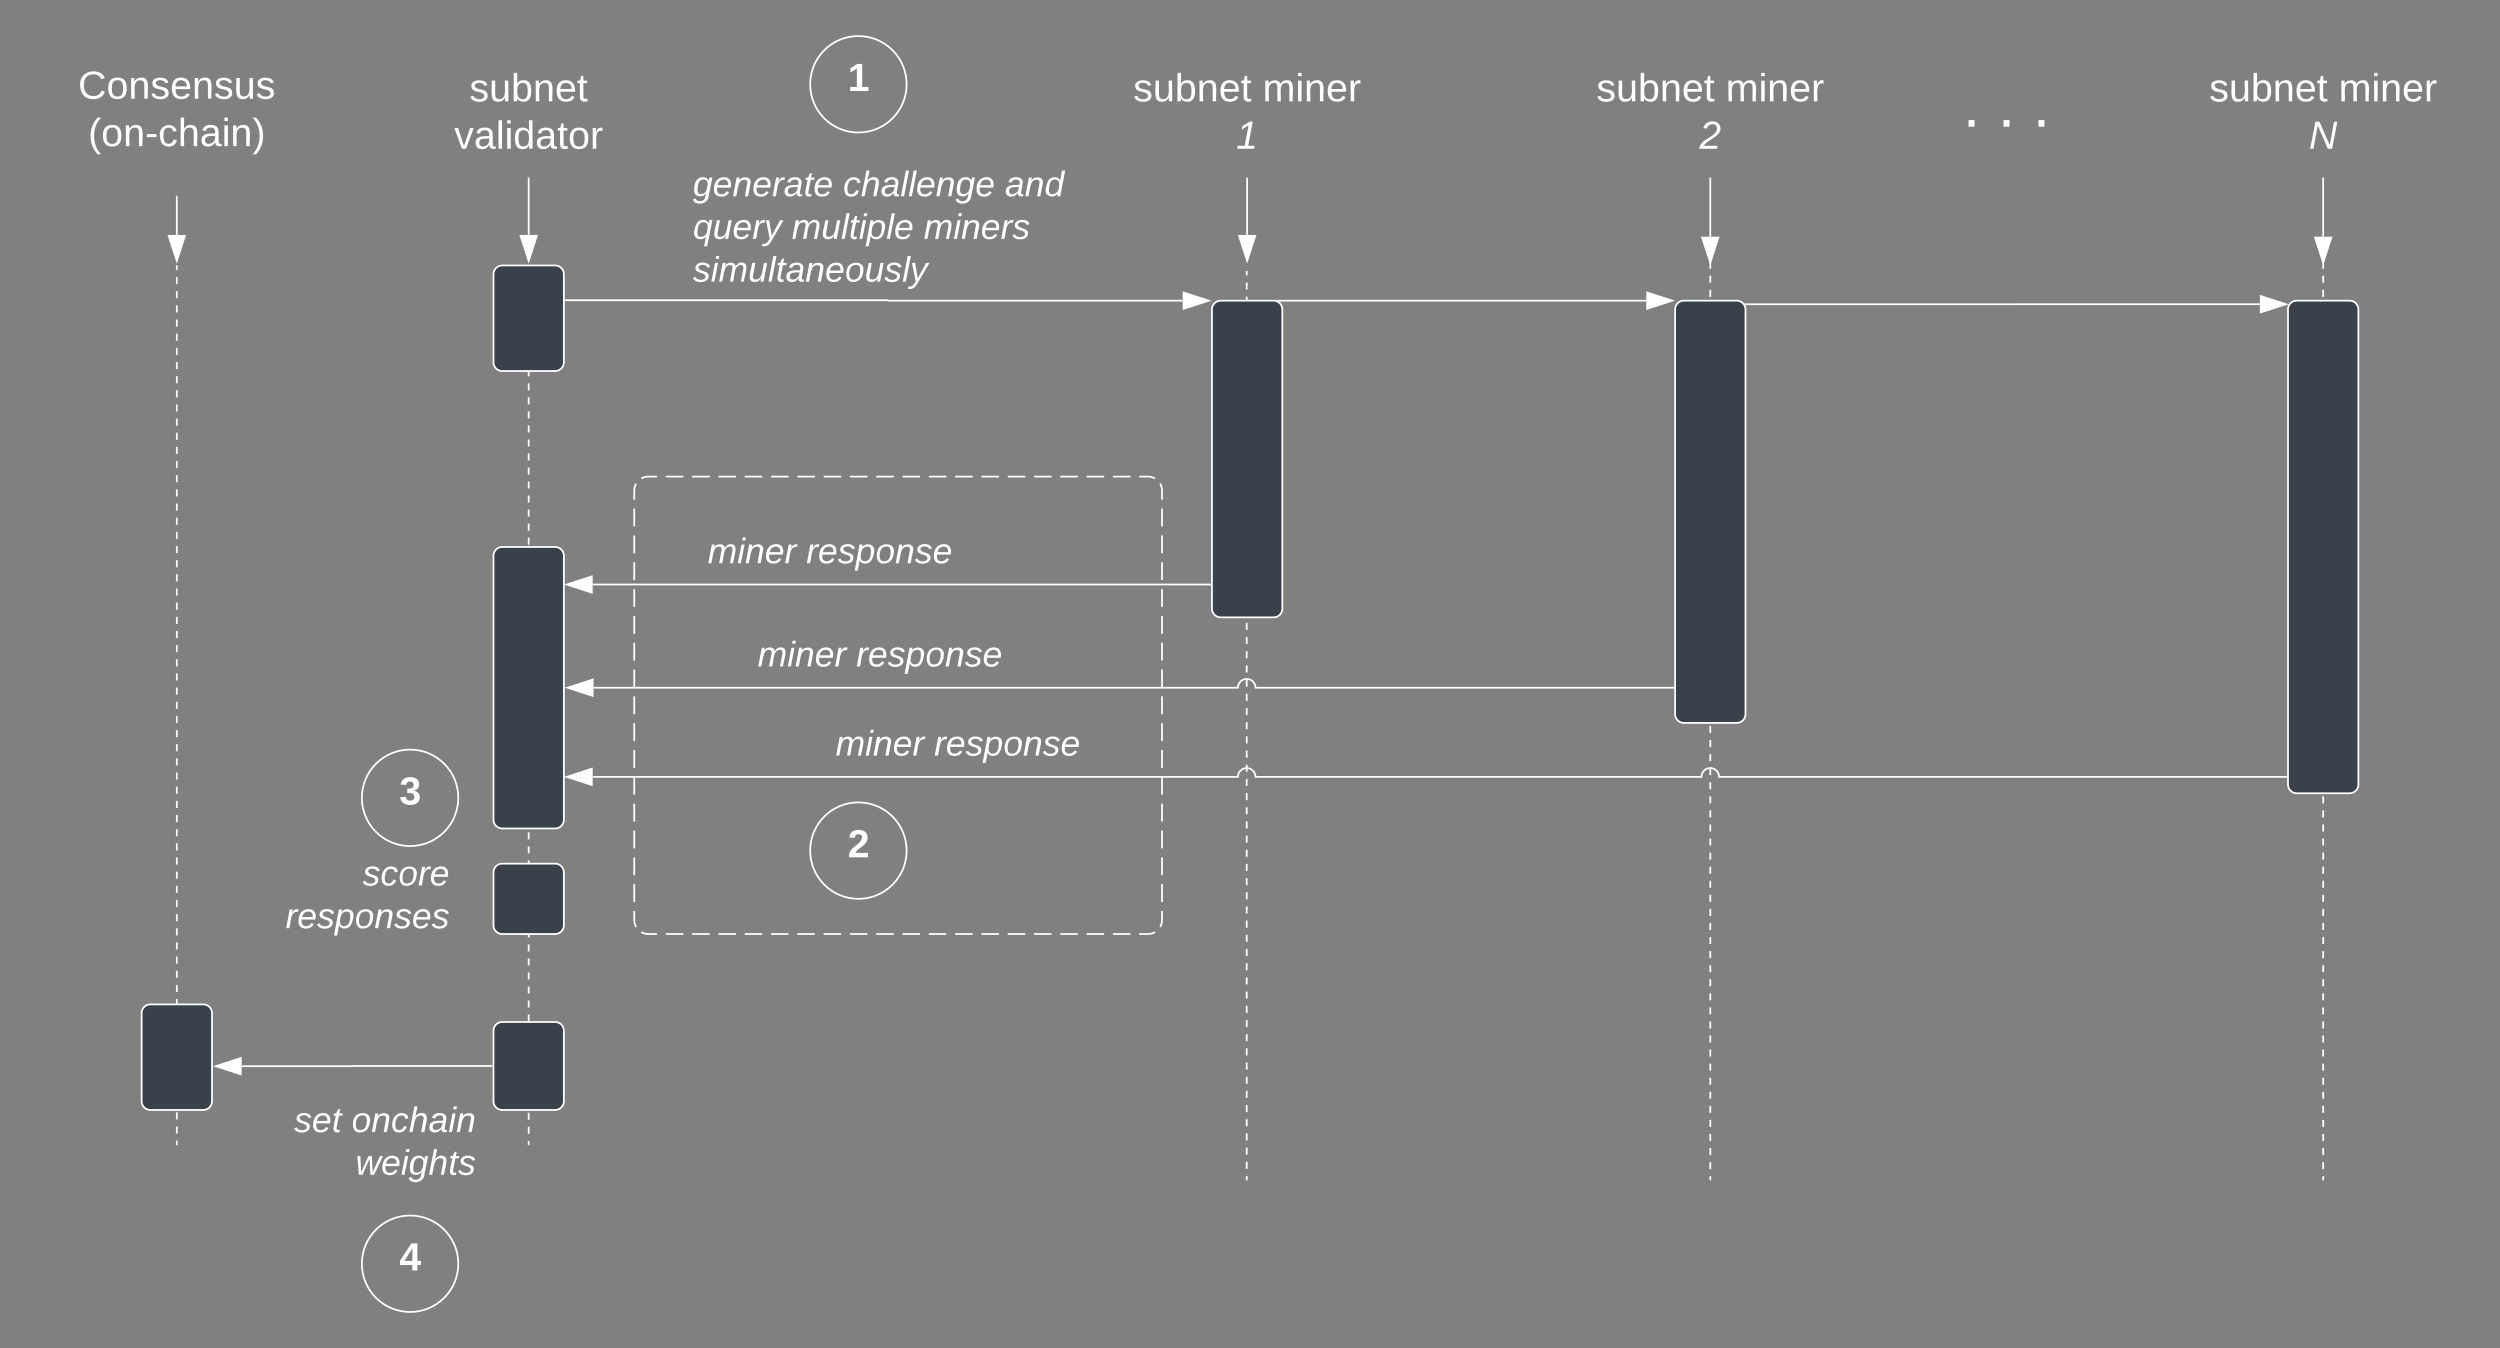 <svg xmlns="http://www.w3.org/2000/svg" xmlns:xlink="http://www.w3.org/1999/xlink" xmlns:lucid="lucid" width="1421" height="766.22"><rect width="100%" height="100%" fill="#808080" stroke="none"/><g transform="translate(-319.5 -289.1)" lucid:page-tab-id="0_0"><path d="M680 568a8 8 0 0 1 8-8h284a8 8 0 0 1 8 8v244a8 8 0 0 1-8 8H688a8 8 0 0 1-8-8z" fill-opacity="0"/><path d="M684 561.1l.37-.23 1.16-.48 1.22-.3 1.25-.1h4.98m5 0h9.95m4.98 0h9.98m4.98 0h9.97m4.98 0h9.97m4.98 0h9.97m4.98 0h9.97m4.98 0h9.96m5 0h9.96m4.98 0h9.97m5 0h9.96m4.98 0h9.96m5 0h9.95m4.98 0h9.97m4.98 0h9.97m4.98 0h9.96m4.97 0h9.97m4.98 0h9.97m4.97 0h9.96m5 0H972l1.25.1 1.22.3 1.16.47.36.22m2.9 2.9l.23.37.48 1.16.3 1.22.1 1.25v5.08m0 5.1v10.15m0 5.1v10.15m0 5.1v10.15m0 5.1v10.15m0 5.1v10.15m0 5.1v10.15m0 5.1v10.15m0 5.1v10.15m0 5.1v10.15m0 5.1v10.15m0 5.1v10.15m0 5.1v10.15m0 5.1v10.15m0 5.1v10.15m0 5.1v10.15m0 5.1V812l-.1 1.25-.3 1.22-.47 1.16-.22.36m-2.9 2.9l-.37.23-1.16.48-1.22.3-1.25.1h-4.98m-5 0h-9.95m-4.98 0h-9.98m-4.98 0h-9.97m-4.98 0h-9.97m-4.98 0h-9.97m-4.98 0h-9.97m-4.98 0h-9.96m-5 0h-9.96m-4.98 0h-9.97m-5 0h-9.96m-4.98 0h-9.96m-5 0h-9.95m-4.98 0h-9.97m-4.98 0h-9.97m-4.98 0h-9.96m-4.97 0h-9.97m-4.98 0h-9.97m-4.97 0h-9.96m-5 0H688l-1.25-.1-1.22-.3-1.16-.47-.36-.22m-2.9-2.9l-.23-.37-.48-1.16-.3-1.22-.1-1.25v-5.08m0-5.1v-10.15m0-5.1v-10.15m0-5.1v-10.15m0-5.1v-10.15m0-5.1v-10.15m0-5.1v-10.15m0-5.1v-10.15m0-5.1v-10.15m0-5.1v-10.15m0-5.1v-10.15m0-5.1v-10.15m0-5.1v-10.15m0-5.1v-10.15m0-5.1v-10.15m0-5.1v-10.15m0-5.1V568l.1-1.25.3-1.22.47-1.16.22-.36" stroke="#fff" fill="none"/><path d="M540 325a5 5 0 0 1 5-5h150a5 5 0 0 1 5 5v60a5 5 0 0 1-5 5H545a5 5 0 0 1-5-5z" stroke="#000" stroke-opacity="0" fill-opacity="0"/><use xlink:href="#a" transform="matrix(1,0,0,1,545,325) translate(41.333 21.706)"/><use xlink:href="#b" transform="matrix(1,0,0,1,545,325) translate(32.698 48.639)"/><path d="M1211.63 325a5 5 0 0 1 5-5h150a5 5 0 0 1 5 5v60a5 5 0 0 1-5 5h-150a5 5 0 0 1-5-5z" stroke="#000" stroke-opacity="0" fill-opacity="0"/><use xlink:href="#c" transform="matrix(1,0,0,1,1216.625,325) translate(10.254 21.706)"/><use xlink:href="#d" transform="matrix(1,0,0,1,1216.625,325) translate(83.822 21.706)"/><use xlink:href="#e" transform="matrix(1,0,0,1,1216.625,325) translate(68.765 48.639)"/><path d="M948.38 325a5 5 0 0 1 5-5h150a5 5 0 0 1 5 5v60a5 5 0 0 1-5 5h-150a5 5 0 0 1-5-5z" stroke="#000" stroke-opacity="0" fill-opacity="0"/><use xlink:href="#c" transform="matrix(1,0,0,1,953.375,325) translate(10.254 21.706)"/><use xlink:href="#d" transform="matrix(1,0,0,1,953.375,325) translate(83.822 21.706)"/><use xlink:href="#f" transform="matrix(1,0,0,1,953.375,325) translate(68.765 48.639)"/><path d="M600 445a5 5 0 0 1 5-5h30a5 5 0 0 1 5 5v50a5 5 0 0 1-5 5h-30a5 5 0 0 1-5-5z" stroke="#fff" fill="#3a414a"/><path d="M620 390.5v32.12" stroke="#fff" fill="none"/><path d="M620.5 390.5h-1v-.5h1z" stroke="#fff" stroke-width=".05" fill="#fff"/><path d="M620 437.38l-4.63-14.26h9.26z" stroke="#fff" fill="#fff"/><path d="M1028.38 390.5v32.12" stroke="#fff" fill="none"/><path d="M1028.88 390.5h-1v-.5h1z" stroke="#fff" stroke-width=".05" fill="#fff"/><path d="M1028.38 437.38l-4.64-14.26h9.27z" stroke="#fff" fill="#fff"/><path d="M620 501v2m0 3.98v4m0 3.97v4m0 3.97v4m0 3.98v3.98m0 4v3.98m0 3.98v4m0 3.98v3.98m0 4v3.98m0 3.98v4m0 3.97v4m0 3.98v4m0 3.98v4m0 3.97v4m0 3.98v3.98m0 4v3.98m0 4v3.98m0 3.98v4m0 3.98v3.98m0 4v3.98m0 3.98v4m0 3.97v4m0 3.98v4m0 3.98v4m0 3.97v4m0 3.98v3.98m0 4v3.98m0 4v3.98m0 3.98v4m0 3.98v3.98m0 4v3.97m0 4v3.98m0 3.98v4m0 3.98v4m0 3.98v4m0 3.97v4m0 3.98V790m0 4v3.98m0 4v3.98m0 3.98v4m0 3.98v3.98m0 4v3.98m0 3.98v4m0 3.97v4m0 3.98v4m0 3.98v4m0 3.97v4m0 3.98v3.98m0 4v3.98m0 4v3.98m0 3.98v4m0 3.98v3.98m0 4v3.98m0 3.98v4m0 3.97v4m0 3.98v2" stroke="#fff" fill="none"/><path d="M620.5 501h-1v-.5h1z" stroke="#fff" stroke-width=".05" fill="#fff"/><path d="M620 939.5v.5M1028.13 443.62v2.02m0 4.03v4.03m0 4.03v4.03m0 4.03v4.02m0 4.03v4.03m0 4.03v4.04m0 4.03V494m0 4.03v4.03m0 4.03v4.02m0 4.03v4.03m0 4.03v4.04m0 4.03v4.03m0 4.03v4.03m0 4.03v4.02m0 4.04v4.02m0 4.04v4.03m0 4.03v4.03m0 4.04v4.03m0 4.03v4.03m0 4.03v4.03m0 4.02v4.03m0 4.03v4.03m0 4.04v4.03m0 4.03v4.03m0 4.03v4.03m0 4.02v4.03m0 4.03v4.03m0 4.04v4.03m0 4.03v4.03m0 4.03v4.03m0 4.02v4.04m0 4.02v4.03m0 4.05v4.03m0 4.03v4.04m0 4.03v4.03m0 4.03v4.03m0 4.03v4.02m0 4.03v4.03m0 4.03v4.04m0 4.03V760m0 4.03v4.03m0 4.03v4.02m0 4.03v4.03m0 4.03v4.04m0 4.03v4.03m0 4.03v4.03m0 4.03v4.02m0 4.04v4.02m0 4.03v4.05m0 4.03v4.03m0 4.04v4.03m0 4.03v4.03m0 4.03v4.03m0 4.02v4.03m0 4.03v4.03m0 4.04v4.03m0 4.03v4.03m0 4.03v4.03m0 4.02v4.03m0 4.03v4.03m0 4.04v4.03m0 4.03v4.03m0 4.03v4.03m0 4.02v4.04m0 4.02v2.02M1028.13 443.63v-.5M1028.13 959.5v.5M1291.63 431.83v2m0 4v4m0 4v4m0 4v4m0 3.98v4m0 4v4m0 4v4m0 4v4m0 4v4m0 4v4m0 3.98v4m0 4v4m0 4v4m0 4v4m0 3.98v4m0 4v4m0 4v4m0 4v4m0 3.98v4m0 4v4m0 4v4m0 4v4m0 3.98v4m0 4v4m0 4v4m0 4v4m0 3.98v4m0 4v4m0 4v4m0 4v3.98m0 4v4m0 4v4m0 4v4m0 4v3.98m0 4v4m0 4v4m0 4v4m0 4v3.98m0 4v4m0 4v4m0 4v4m0 4v3.98m0 4v4m0 4v4m0 4v4m0 4v3.98m0 4v4m0 4v4m0 4v4m0 4v3.98m0 4v4m0 4v4m0 4v4m0 4v3.98m0 4v4m0 4v4m0 4v4m0 4v3.98m0 4v4m0 4v4m0 4v4m0 4v3.98m0 4v4m0 4v4m0 4v4m0 4v3.98m0 4v2M1291.63 959.5v.5" stroke="#fff" fill="none"/><path d="M1380 325a5 5 0 0 1 5-5h150a5 5 0 0 1 5 5v60a5 5 0 0 1-5 5h-150a5 5 0 0 1-5-5z" stroke="#000" stroke-opacity="0" fill-opacity="0"/><use xlink:href="#g" transform="matrix(1,0,0,1,1385,325) translate(50.154 36.122)"/><use xlink:href="#h" transform="matrix(1,0,0,1,1385,325) translate(70.031 36.122)"/><use xlink:href="#i" transform="matrix(1,0,0,1,1385,325) translate(89.907 36.122)"/><path d="M641 459.75h183.2a.13.13 0 0 1 .1.13.13.13 0 0 0 .14.12h167.3" stroke="#fff" fill="none"/><path d="M641 460.25h-.5v-1h.5z" stroke="#fff" stroke-width=".05" fill="#fff"/><path d="M1006.5 460l-14.26 4.63v-9.26z" stroke="#fff" fill="#fff"/><path d="M1046.2 460h209.04" stroke="#fff" fill="none"/><path d="M1046.24 460.32l-.37-.22-.63-.26v-.3h1z" stroke="#fff" stroke-width=".05" fill="#fff"/><path d="M1270 460l-14.26 4.63v-9.26z" stroke="#fff" fill="#fff"/><path d="M1008.38 465a5 5 0 0 1 5-5h30a5 5 0 0 1 5 5v170a5 5 0 0 1-5 5h-30a5 5 0 0 1-5-5z" stroke="#fff" fill="#3a414a"/><path d="M1311.74 462.04h154.09V462h138.2" stroke="#fff" fill="none"/><path d="M1311.76 462.54h-.22v-.04l-.46-.73-.2-.23h.88z" stroke="#fff" stroke-width=".05" fill="#fff"/><path d="M1618.78 462.02l-14.27 4.63v-9.27z" stroke="#fff" fill="#fff"/><path d="M1271.63 465a5 5 0 0 1 5-5h30a5 5 0 0 1 5 5v230a5 5 0 0 1-5 5h-30a5 5 0 0 1-5-5z" stroke="#fff" fill="#3a414a"/><path d="M1291.63 390.5v33.12" stroke="#fff" fill="none"/><path d="M1292.13 390.5h-1v-.5h1z" stroke="#fff" stroke-width=".05" fill="#fff"/><path d="M1291.63 438.38l-4.64-14.26h9.26z" stroke="#fff" fill="#fff"/><path d="M1560 325a5 5 0 0 1 5-5h150a5 5 0 0 1 5 5v60a5 5 0 0 1-5 5h-150a5 5 0 0 1-5-5z" stroke="#000" stroke-opacity="0" fill-opacity="0"/><use xlink:href="#c" transform="matrix(1,0,0,1,1565,325) translate(10.254 21.706)"/><use xlink:href="#j" transform="matrix(1,0,0,1,1565,325) translate(83.822 21.706)"/><use xlink:href="#k" transform="matrix(1,0,0,1,1565,325) translate(66.926 48.639)"/><path d="M1640 431.83v2m0 4v4m0 4v4m0 4v4m0 3.98v4m0 4v4m0 4v4m0 4v4m0 4v4m0 4v4m0 3.98v4m0 4v4m0 4v4m0 4v4m0 3.98v4m0 4v4m0 4v4m0 4v4m0 3.98v4m0 4v4m0 4v4m0 4v4m0 3.98v4m0 4v4m0 4v4m0 4v4m0 3.98v4m0 4v4m0 4v4m0 4v3.98m0 4v4m0 4v4m0 4v4m0 4v3.98m0 4v4m0 4v4m0 4v4m0 4v3.98m0 4v4m0 4v4m0 4v4m0 4v3.98m0 4v4m0 4v4m0 4v4m0 4v3.98m0 4v4m0 4v4m0 4v4m0 4v3.98m0 4v4m0 4v4m0 4v4m0 4v3.98m0 4v4m0 4v4m0 4v4m0 4v3.98m0 4v4m0 4v4m0 4v4m0 4v3.98m0 4v4m0 4v4m0 4v4m0 4v3.98m0 4v2M1640 959.5v.5" stroke="#fff" fill="none"/><path d="M1620 465a5 5 0 0 1 5-5h30a5 5 0 0 1 5 5v270a5 5 0 0 1-5 5h-30a5 5 0 0 1-5-5z" stroke="#fff" fill="#3a414a"/><path d="M1640 390.5v33.12" stroke="#fff" fill="none"/><path d="M1640.5 390.5h-1v-.5h1z" stroke="#fff" stroke-width=".05" fill="#fff"/><path d="M1640 438.38l-4.63-14.26h9.27z" stroke="#fff" fill="#fff"/><path d="M708.38 385.2a8 8 0 0 1 8-8h224a8 8 0 0 1 8 8V452a8 8 0 0 1-8 8h-224a8 8 0 0 1-8-8z" stroke="#000" stroke-opacity="0" fill-opacity="0"/><use xlink:href="#l" transform="matrix(1,0,0,1,713.375,382.2) translate(0 18.459)"/><use xlink:href="#m" transform="matrix(1,0,0,1,713.375,382.2) translate(85.327 18.459)"/><use xlink:href="#n" transform="matrix(1,0,0,1,713.375,382.2) translate(177.338 18.459)"/><use xlink:href="#o" transform="matrix(1,0,0,1,713.375,382.2) translate(0 42.726)"/><use xlink:href="#p" transform="matrix(1,0,0,1,713.375,382.2) translate(56.117 42.726)"/><use xlink:href="#q" transform="matrix(1,0,0,1,713.375,382.2) translate(131.164 42.726)"/><use xlink:href="#r" transform="matrix(1,0,0,1,713.375,382.2) translate(0 66.992)"/><path d="M600 605a5 5 0 0 1 5-5h30a5 5 0 0 1 5 5v150a5 5 0 0 1-5 5h-30a5 5 0 0 1-5-5z" stroke="#fff" fill="#3a414a"/><path d="M1007.88 621.33h-351.5" stroke="#fff" fill="none"/><path d="M1007.88 621.83h-.02v-1z" stroke="#fff" stroke-width=".05" fill="#fff"/><path d="M641.62 621.33l14.26-4.63v9.27z" stroke="#fff" fill="#fff"/><use xlink:href="#s" transform="matrix(1,0,0,1,721.76,593.067) translate(0.005 16.178)"/><use xlink:href="#t" transform="matrix(1,0,0,1,721.76,593.067) translate(56.009 16.178)"/><path d="M1271.13 680h-238c0-2.76-2.24-5-5-5-2.77 0-5 2.24-5 5H656.9" stroke="#fff" fill="none"/><path d="M1271.13 680.5h-.02v-1h.03z" stroke="#fff" stroke-width=".05" fill="#fff"/><path d="M642.12 680l14.26-4.63v9.26z" stroke="#fff" fill="#fff"/><use xlink:href="#s" transform="matrix(1,0,0,1,750.149,651.733) translate(0.005 16.178)"/><use xlink:href="#t" transform="matrix(1,0,0,1,750.149,651.733) translate(56.009 16.178)"/><path d="M1619.5 730.67h-322.88c0-2.76-2.23-5-5-5-2.76 0-5 2.24-5 5h-253.5c0-2.76-2.23-5-5-5-2.76 0-5 2.24-5 5H656.4" stroke="#fff" fill="none"/><path d="M1619.5 731.17v-1z" stroke="#fff" stroke-width=".05" fill="#fff"/><path d="M641.62 730.67l14.26-4.64v9.27z" stroke="#fff" fill="#fff"/><use xlink:href="#s" transform="matrix(1,0,0,1,794.459,702.4) translate(0.005 16.178)"/><use xlink:href="#t" transform="matrix(1,0,0,1,794.459,702.4) translate(56.009 16.178)"/><path d="M600 785a5 5 0 0 1 5-5h30a5 5 0 0 1 5 5v30a5 5 0 0 1-5 5h-30a5 5 0 0 1-5-5zM600 875a5 5 0 0 1 5-5h30a5 5 0 0 1 5 5v40a5 5 0 0 1-5 5h-30a5 5 0 0 1-5-5z" stroke="#fff" fill="#3a414a"/><path d="M340 314.6a5 5 0 0 1 5-5h150a5 5 0 0 1 5 5v80.8a5 5 0 0 1-5 5H345a5 5 0 0 1-5-5z" stroke="#000" stroke-opacity="0" fill-opacity="0"/><use xlink:href="#u" transform="matrix(1,0,0,1,345,314.6) translate(18.92 30.612)"/><use xlink:href="#v" transform="matrix(1,0,0,1,345,314.6) translate(24.625 57.545)"/><path d="M420 400.9v21.72" stroke="#fff" fill="none"/><path d="M420.5 400.9h-1v-.5h1z" stroke="#fff" stroke-width=".05" fill="#fff"/><path d="M420 437.38l-4.63-14.26h9.26z" stroke="#fff" fill="#fff"/><path d="M420 440.5v2m0 4.04v4.02m0 4.02v4.03m0 4.03v4.03m0 4.02v4.03m0 4.03v4.02m0 4.03v4.02m0 4.03v4.02m0 4.02v4.03m0 4.02v4.03m0 4.02V523m0 4.02v4.02m0 4.03v4.02m0 4.02v4.02m0 4.02v4.03m0 4v4.04m0 4.02v4.03m0 4v4.04m0 4.02v4.02m0 4.03v4.03m0 4.03v4.02m0 4.02v4.03m0 4.02v4.03m0 4.02v4.02m0 4.03v4.02m0 4.03v4.02m0 4.03v4.02m0 4.02v4.02m0 4.02v4.03m0 4.02v4m0 4.04v4.02m0 4.03v4m0 4.04v4.02m0 4.03v4m0 4.03v4.03m0 4.02v4.03m0 4.03v4.02m0 4.03v4.02m0 4.03v4.02m0 4.02v4.03m0 4.02v4.03m0 4.02v4.03m0 4.02v4.02m0 4.03v4.02m0 4.02v4.02m0 4.02v4.03m0 4v4.04m0 4.02v4.03m0 4v4.04m0 4.02v4.02m0 4.03v4.03m0 4.03v4.02m0 4.02v4.03m0 4.02v4.03m0 4.02v4.02m0 4.03v4.02m0 4.03v4.02m0 4.03v4.02m0 4.02v4.02m0 4.02v4.03m0 4.02v4m0 4.04v4.02m0 4.03v2M420 440.5v-.5M420 939.5v.5" stroke="#fff" fill="none"/><path d="M400 865a5 5 0 0 1 5-5h30a5 5 0 0 1 5 5v50a5 5 0 0 1-5 5h-30a5 5 0 0 1-5-5z" stroke="#fff" fill="#3a414a"/><path d="M480 778a8 8 0 0 1 8-8h84a8 8 0 0 1 8 8v44a8 8 0 0 1-8 8h-84a8 8 0 0 1-8-8z" stroke="#000" stroke-opacity="0" fill-opacity="0"/><g><use xlink:href="#w" transform="matrix(1,0,0,1,485,775) translate(40.624 17.411)"/><use xlink:href="#x" transform="matrix(1,0,0,1,485,775) translate(-3.191 41.678)"/></g><path d="M599 895h-78.94a.06.06 0 0 0-.06.06.06.06 0 0 1-.06.07h-63.06" stroke="#fff" fill="none"/><path d="M599.5 895.5h-.5v-1h.5z" stroke="#fff" stroke-width=".05" fill="#fff"/><path d="M442.12 895.13l14.26-4.64v9.26z" stroke="#fff" fill="#fff"/><path d="M465 908a8 8 0 0 1 8-8h114a8 8 0 0 1 8 8v66.8a8 8 0 0 1-8 8H473a8 8 0 0 1-8-8z" stroke="#000" stroke-opacity="0" fill-opacity="0"/><g><use xlink:href="#y" transform="matrix(1,0,0,1,470,905) translate(16.698 27.584)"/><use xlink:href="#z" transform="matrix(1,0,0,1,470,905) translate(49.278 27.584)"/><use xlink:href="#A" transform="matrix(1,0,0,1,470,905) translate(51.581 51.851)"/></g><path d="M834.82 337c0 15.15-12.27 27.42-27.4 27.42-15.15 0-27.42-12.27-27.42-27.4 0-15.15 12.27-27.42 27.4-27.42 15.15 0 27.42 12.27 27.42 27.4z" stroke="#fff" fill-opacity="0"/><g><use xlink:href="#B" transform="matrix(1,0,0,1,785,314.6) translate(16.327 26.215)"/></g><path d="M834.82 772.6c0 15.13-12.27 27.4-27.4 27.4-15.15 0-27.42-12.27-27.42-27.4 0-15.15 12.27-27.42 27.4-27.42 15.15 0 27.42 12.27 27.42 27.4z" stroke="#fff" fill-opacity="0"/><g><use xlink:href="#C" transform="matrix(1,0,0,1,785,750.182) translate(16.327 26.215)"/></g><path d="M580 742.6c0 15.13-12.27 27.4-27.4 27.4-15.15 0-27.42-12.27-27.42-27.4 0-15.15 12.27-27.42 27.4-27.42 15.15 0 27.42 12.27 27.42 27.4z" stroke="#fff" fill-opacity="0"/><g><use xlink:href="#D" transform="matrix(1,0,0,1,530.182,720.182) translate(16.327 26.215)"/></g><path d="M580 1007.4c0 15.15-12.27 27.42-27.4 27.42-15.15 0-27.42-12.27-27.42-27.4 0-15.15 12.27-27.42 27.4-27.42 15.15 0 27.42 12.27 27.42 27.4z" stroke="#fff" fill-opacity="0"/><g><use xlink:href="#E" transform="matrix(1,0,0,1,530.182,985) translate(16.327 26.215)"/></g><defs><path fill="#fff" d="M135-143c-3-34-86-38-87 0 15 53 115 12 119 90S17 21 10-45l28-5c4 36 97 45 98 0-10-56-113-15-118-90-4-57 82-63 122-42 12 7 21 19 24 35" id="F"/><path fill="#fff" d="M84 4C-5 8 30-112 23-190h32v120c0 31 7 50 39 49 72-2 45-101 50-169h31l1 190h-30c-1-10 1-25-2-33-11 22-28 36-60 37" id="G"/><path fill="#fff" d="M115-194c53 0 69 39 70 98 0 66-23 100-70 100C84 3 66-7 56-30L54 0H23l1-261h32v101c10-23 28-34 59-34zm-8 174c40 0 45-34 45-75 0-40-5-75-45-74-42 0-51 32-51 76 0 43 10 73 51 73" id="H"/><path fill="#fff" d="M117-194c89-4 53 116 60 194h-32v-121c0-31-8-49-39-48C34-167 62-67 57 0H25l-1-190h30c1 10-1 24 2 32 11-22 29-35 61-36" id="I"/><path fill="#fff" d="M100-194c63 0 86 42 84 106H49c0 40 14 67 53 68 26 1 43-12 49-29l28 8c-11 28-37 45-77 45C44 4 14-33 15-96c1-61 26-98 85-98zm52 81c6-60-76-77-97-28-3 7-6 17-6 28h103" id="J"/><path fill="#fff" d="M59-47c-2 24 18 29 38 22v24C64 9 27 4 27-40v-127H5v-23h24l9-43h21v43h35v23H59v120" id="K"/><g id="a"><use transform="matrix(0.062,0,0,0.062,0,0)" xlink:href="#F"/><use transform="matrix(0.062,0,0,0.062,11.222,0)" xlink:href="#G"/><use transform="matrix(0.062,0,0,0.062,23.691,0)" xlink:href="#H"/><use transform="matrix(0.062,0,0,0.062,36.16,0)" xlink:href="#I"/><use transform="matrix(0.062,0,0,0.062,48.63,0)" xlink:href="#J"/><use transform="matrix(0.062,0,0,0.062,61.099,0)" xlink:href="#K"/></g><path fill="#fff" d="M108 0H70L1-190h34L89-25l56-165h34" id="L"/><path fill="#fff" d="M141-36C126-15 110 5 73 4 37 3 15-17 15-53c-1-64 63-63 125-63 3-35-9-54-41-54-24 1-41 7-42 31l-33-3c5-37 33-52 76-52 45 0 72 20 72 64v82c-1 20 7 32 28 27v20c-31 9-61-2-59-35zM48-53c0 20 12 33 32 33 41-3 63-29 60-74-43 2-92-5-92 41" id="M"/><path fill="#fff" d="M24 0v-261h32V0H24" id="N"/><path fill="#fff" d="M24-231v-30h32v30H24zM24 0v-190h32V0H24" id="O"/><path fill="#fff" d="M85-194c31 0 48 13 60 33l-1-100h32l1 261h-30c-2-10 0-23-3-31C134-8 116 4 85 4 32 4 16-35 15-94c0-66 23-100 70-100zm9 24c-40 0-46 34-46 75 0 40 6 74 45 74 42 0 51-32 51-76 0-42-9-74-50-73" id="P"/><path fill="#fff" d="M100-194c62-1 85 37 85 99 1 63-27 99-86 99S16-35 15-95c0-66 28-99 85-99zM99-20c44 1 53-31 53-75 0-43-8-75-51-75s-53 32-53 75 10 74 51 75" id="Q"/><path fill="#fff" d="M114-163C36-179 61-72 57 0H25l-1-190h30c1 12-1 29 2 39 6-27 23-49 58-41v29" id="R"/><g id="b"><use transform="matrix(0.062,0,0,0.062,0,0)" xlink:href="#L"/><use transform="matrix(0.062,0,0,0.062,11.222,0)" xlink:href="#M"/><use transform="matrix(0.062,0,0,0.062,23.691,0)" xlink:href="#N"/><use transform="matrix(0.062,0,0,0.062,28.617,0)" xlink:href="#O"/><use transform="matrix(0.062,0,0,0.062,33.542,0)" xlink:href="#P"/><use transform="matrix(0.062,0,0,0.062,46.011,0)" xlink:href="#M"/><use transform="matrix(0.062,0,0,0.062,58.48,0)" xlink:href="#K"/><use transform="matrix(0.062,0,0,0.062,64.715,0)" xlink:href="#Q"/><use transform="matrix(0.062,0,0,0.062,77.184,0)" xlink:href="#R"/></g><g id="c"><use transform="matrix(0.062,0,0,0.062,0,0)" xlink:href="#F"/><use transform="matrix(0.062,0,0,0.062,11.222,0)" xlink:href="#G"/><use transform="matrix(0.062,0,0,0.062,23.691,0)" xlink:href="#H"/><use transform="matrix(0.062,0,0,0.062,36.16,0)" xlink:href="#I"/><use transform="matrix(0.062,0,0,0.062,48.63,0)" xlink:href="#J"/><use transform="matrix(0.062,0,0,0.062,61.099,0)" xlink:href="#K"/></g><path fill="#fff" d="M210-169c-67 3-38 105-44 169h-31v-121c0-29-5-50-35-48C34-165 62-65 56 0H25l-1-190h30c1 10-1 24 2 32 10-44 99-50 107 0 11-21 27-35 58-36 85-2 47 119 55 194h-31v-121c0-29-5-49-35-48" id="S"/><g id="d"><use transform="matrix(0.062,0,0,0.062,0,0)" xlink:href="#S"/><use transform="matrix(0.062,0,0,0.062,18.641,0)" xlink:href="#O"/><use transform="matrix(0.062,0,0,0.062,23.567,0)" xlink:href="#I"/><use transform="matrix(0.062,0,0,0.062,36.036,0)" xlink:href="#J"/><use transform="matrix(0.062,0,0,0.062,48.505,0)" xlink:href="#R"/></g><path fill="#fff" d="M123-251c66 0 92 69 53 113C138-94 73-75 39-27h128l-5 27H-2c17-92 123-93 159-163 14-28-1-64-36-62-29 2-46 17-54 41l-30-6c13-36 37-61 86-61" id="T"/><use transform="matrix(0.062,0,0,0.062,0,0)" xlink:href="#T" id="e"/><path fill="#fff" d="M9 0l6-27h63l36-188-63 39 6-31 66-41h29L110-27h60l-5 27H9" id="U"/><use transform="matrix(0.062,0,0,0.062,0,0)" xlink:href="#U" id="f"/><path fill="#fff" d="M33 0v-38h34V0H33" id="V"/><use transform="matrix(0.099,0,0,0.099,0,0)" xlink:href="#V" id="g"/><use transform="matrix(0.099,0,0,0.099,0,0)" xlink:href="#V" id="h"/><use transform="matrix(0.099,0,0,0.099,0,0)" xlink:href="#V" id="i"/><g id="j"><use transform="matrix(0.062,0,0,0.062,0,0)" xlink:href="#S"/><use transform="matrix(0.062,0,0,0.062,18.641,0)" xlink:href="#O"/><use transform="matrix(0.062,0,0,0.062,23.567,0)" xlink:href="#I"/><use transform="matrix(0.062,0,0,0.062,36.036,0)" xlink:href="#J"/><use transform="matrix(0.062,0,0,0.062,48.505,0)" xlink:href="#R"/></g><path fill="#fff" d="M173 0L80-213 41 0H11l48-248h37l94 214 40-214h30L212 0h-39" id="W"/><use transform="matrix(0.062,0,0,0.062,0,0)" xlink:href="#W" id="k"/><path fill="#fff" d="M103-194c29 0 47 14 56 36 2-11 5-23 8-32h30L160-5C157 61 82 97 21 62 9 55 4 45 1 30l28-7c7 42 83 31 92-3 4-16 9-38 13-55-13 20-29 36-62 36-40 0-60-25-60-64 0-71 23-131 91-131zm4 24c-53 0-58 54-61 104-2 27 10 44 36 44 49 0 65-50 67-102 1-29-15-46-42-46" id="X"/><path fill="#fff" d="M111-194c62-3 86 47 72 106H45c-7 38 6 69 45 68 27-1 43-14 53-32l24 11C152-15 129 4 87 4 38 3 12-23 12-71c0-70 32-119 99-123zm44 81c14-66-71-72-95-28-4 8-8 17-11 28h106" id="Y"/><path fill="#fff" d="M67-158c22-48 132-52 116 29L158 0h-32l25-140c3-38-53-32-70-12C52-117 51-52 38 0H6l36-190h30" id="Z"/><path fill="#fff" d="M66-151c12-25 30-51 66-40l-6 26C45-176 58-65 38 0H6l36-190h30" id="aa"/><path fill="#fff" d="M165-48c-4 18 1 34 23 27l-3 20c-29 8-62 0-52-35h-2C116-14 99 4 63 4 30 4 8-16 8-49c0-68 71-67 138-67 10-26 0-56-31-54-26 1-42 9-47 31l-32-5c8-67 160-71 144 15-5 28-9 54-15 81zM42-50c3 52 80 24 89-6 7-12 7-24 11-38-47 1-103-4-100 44" id="ab"/><path fill="#fff" d="M51-54c-9 22 5 41 31 30L79-1C43 14 10-4 19-52l22-115H19l5-23h22l19-43h21l-9 43h35l-4 23H73" id="ac"/><g id="l"><use transform="matrix(0.056,0,0,0.056,0,0)" xlink:href="#X"/><use transform="matrix(0.056,0,0,0.056,11.235,0)" xlink:href="#Y"/><use transform="matrix(0.056,0,0,0.056,22.469,0)" xlink:href="#Z"/><use transform="matrix(0.056,0,0,0.056,33.704,0)" xlink:href="#Y"/><use transform="matrix(0.056,0,0,0.056,44.938,0)" xlink:href="#aa"/><use transform="matrix(0.056,0,0,0.056,51.623,0)" xlink:href="#ab"/><use transform="matrix(0.056,0,0,0.056,62.857,0)" xlink:href="#ac"/><use transform="matrix(0.056,0,0,0.056,68.475,0)" xlink:href="#Y"/></g><path fill="#fff" d="M44-68c0 29 11 47 38 47 30 0 42-19 51-41l28 9C148-21 126 4 82 4 31 4 10-29 12-85c3-77 74-140 146-93 12 8 15 23 18 40l-31 5c-1-22-13-36-36-36-52 0-65 49-65 101" id="ad"/><path fill="#fff" d="M67-158c15-20 31-36 64-36 94 0 33 127 27 194h-32l25-140c3-38-53-32-70-12C52-117 51-51 37 0H6l51-261h31" id="ae"/><path fill="#fff" d="M6 0l50-261h32L37 0H6" id="af"/><g id="m"><use transform="matrix(0.056,0,0,0.056,0,0)" xlink:href="#ad"/><use transform="matrix(0.056,0,0,0.056,10.111,0)" xlink:href="#ae"/><use transform="matrix(0.056,0,0,0.056,21.346,0)" xlink:href="#ab"/><use transform="matrix(0.056,0,0,0.056,32.58,0)" xlink:href="#af"/><use transform="matrix(0.056,0,0,0.056,37.018,0)" xlink:href="#af"/><use transform="matrix(0.056,0,0,0.056,41.456,0)" xlink:href="#Y"/><use transform="matrix(0.056,0,0,0.056,52.69,0)" xlink:href="#Z"/><use transform="matrix(0.056,0,0,0.056,63.925,0)" xlink:href="#X"/><use transform="matrix(0.056,0,0,0.056,75.159,0)" xlink:href="#Y"/></g><path fill="#fff" d="M133-28C103 26-5 8 13-77c13-62 24-115 90-117 29-1 46 15 56 35l19-102h32L160 0h-30zM45-64c-2 27 10 43 35 43 54-1 69-50 69-103 0-29-15-46-42-46-53-1-58 58-62 106" id="ag"/><g id="n"><use transform="matrix(0.056,0,0,0.056,0,0)" xlink:href="#ab"/><use transform="matrix(0.056,0,0,0.056,11.235,0)" xlink:href="#Z"/><use transform="matrix(0.056,0,0,0.056,22.469,0)" xlink:href="#ag"/></g><path fill="#fff" d="M133-28C103 26-5 8 13-77c13-62 24-115 90-117 29-1 46 15 56 35 2-12 6-24 8-34h31L144 75h-31zM45-64c-2 27 10 43 35 43 54-1 69-50 69-103 0-29-15-46-42-46-53-1-58 58-62 106" id="ah"/><path fill="#fff" d="M67 3c-93-2-31-127-26-193h32L48-50c-3 39 53 32 70 12 30-34 30-101 43-152h32L157 0h-30c1-10 6-24 4-33-14 20-29 37-64 36" id="ai"/><path fill="#fff" d="M198-190L69 30C53 58 25 83-20 72c4-11-1-27 19-22 33-1 43-29 59-52L20-190h32L79-34l84-156h35" id="aj"/><g id="o"><use transform="matrix(0.056,0,0,0.056,0,0)" xlink:href="#ah"/><use transform="matrix(0.056,0,0,0.056,11.235,0)" xlink:href="#ai"/><use transform="matrix(0.056,0,0,0.056,22.469,0)" xlink:href="#Y"/><use transform="matrix(0.056,0,0,0.056,33.704,0)" xlink:href="#aa"/><use transform="matrix(0.056,0,0,0.056,40.388,0)" xlink:href="#aj"/></g><path fill="#fff" d="M248-111c6-24 9-61-24-58-72 9-57 108-77 169h-31l26-142c3-37-50-30-64-10C52-115 50-51 37 0H6l36-190h30c-1 10-6 24-4 32 13-43 101-52 105 5 13-22 29-41 61-41 90 0 28 129 23 194h-31" id="ak"/><path fill="#fff" d="M50-231l6-30h32l-6 30H50zM6 0l37-190h31L37 0H6" id="al"/><path fill="#fff" d="M67-162c32-53 139-36 121 50C175-51 163 2 97 4 68 4 52-11 42-31 38 6 28 39 22 75H-9l50-265h29c-1 10 0 20-3 28zm89 36c0-26-10-43-35-43-54 0-67 50-69 103-1 29 14 45 42 46 53 0 62-58 62-106" id="am"/><g id="p"><use transform="matrix(0.056,0,0,0.056,0,0)" xlink:href="#ak"/><use transform="matrix(0.056,0,0,0.056,16.796,0)" xlink:href="#ai"/><use transform="matrix(0.056,0,0,0.056,28.03,0)" xlink:href="#af"/><use transform="matrix(0.056,0,0,0.056,32.468,0)" xlink:href="#ac"/><use transform="matrix(0.056,0,0,0.056,38.085,0)" xlink:href="#al"/><use transform="matrix(0.056,0,0,0.056,42.523,0)" xlink:href="#am"/><use transform="matrix(0.056,0,0,0.056,53.757,0)" xlink:href="#af"/><use transform="matrix(0.056,0,0,0.056,58.195,0)" xlink:href="#Y"/></g><path fill="#fff" d="M55-144c13 50 104 24 104 88C159 21 15 23 1-39l26-10c6 40 102 42 102-4-13-50-104-23-104-87 0-71 143-71 148-8l-29 4c-5-35-85-37-89 0" id="an"/><g id="q"><use transform="matrix(0.056,0,0,0.056,0,0)" xlink:href="#ak"/><use transform="matrix(0.056,0,0,0.056,16.796,0)" xlink:href="#al"/><use transform="matrix(0.056,0,0,0.056,21.233,0)" xlink:href="#Z"/><use transform="matrix(0.056,0,0,0.056,32.468,0)" xlink:href="#Y"/><use transform="matrix(0.056,0,0,0.056,43.702,0)" xlink:href="#aa"/><use transform="matrix(0.056,0,0,0.056,50.387,0)" xlink:href="#an"/></g><path fill="#fff" d="M30-147c31-64 166-65 159 27C183-49 158 1 86 4 9 8 1-88 30-147zM88-20c53 0 68-48 68-100 0-31-11-51-44-50-52 1-68 46-68 97 0 32 13 53 44 53" id="ao"/><g id="r"><use transform="matrix(0.056,0,0,0.056,0,0)" xlink:href="#an"/><use transform="matrix(0.056,0,0,0.056,10.111,0)" xlink:href="#al"/><use transform="matrix(0.056,0,0,0.056,14.549,0)" xlink:href="#ak"/><use transform="matrix(0.056,0,0,0.056,31.344,0)" xlink:href="#ai"/><use transform="matrix(0.056,0,0,0.056,42.579,0)" xlink:href="#af"/><use transform="matrix(0.056,0,0,0.056,47.017,0)" xlink:href="#ac"/><use transform="matrix(0.056,0,0,0.056,52.634,0)" xlink:href="#ab"/><use transform="matrix(0.056,0,0,0.056,63.869,0)" xlink:href="#Z"/><use transform="matrix(0.056,0,0,0.056,75.103,0)" xlink:href="#Y"/><use transform="matrix(0.056,0,0,0.056,86.338,0)" xlink:href="#ao"/><use transform="matrix(0.056,0,0,0.056,97.572,0)" xlink:href="#ai"/><use transform="matrix(0.056,0,0,0.056,108.807,0)" xlink:href="#an"/><use transform="matrix(0.056,0,0,0.056,118.918,0)" xlink:href="#af"/><use transform="matrix(0.056,0,0,0.056,123.356,0)" xlink:href="#aj"/></g><g id="s"><use transform="matrix(0.056,0,0,0.056,0,0)" xlink:href="#ak"/><use transform="matrix(0.056,0,0,0.056,16.796,0)" xlink:href="#al"/><use transform="matrix(0.056,0,0,0.056,21.233,0)" xlink:href="#Z"/><use transform="matrix(0.056,0,0,0.056,32.468,0)" xlink:href="#Y"/><use transform="matrix(0.056,0,0,0.056,43.702,0)" xlink:href="#aa"/></g><g id="t"><use transform="matrix(0.056,0,0,0.056,0,0)" xlink:href="#aa"/><use transform="matrix(0.056,0,0,0.056,6.685,0)" xlink:href="#Y"/><use transform="matrix(0.056,0,0,0.056,17.919,0)" xlink:href="#an"/><use transform="matrix(0.056,0,0,0.056,28.03,0)" xlink:href="#am"/><use transform="matrix(0.056,0,0,0.056,39.265,0)" xlink:href="#ao"/><use transform="matrix(0.056,0,0,0.056,50.499,0)" xlink:href="#Z"/><use transform="matrix(0.056,0,0,0.056,61.734,0)" xlink:href="#an"/><use transform="matrix(0.056,0,0,0.056,71.845,0)" xlink:href="#Y"/></g><path fill="#fff" d="M212-179c-10-28-35-45-73-45-59 0-87 40-87 99 0 60 29 101 89 101 43 0 62-24 78-52l27 14C228-24 195 4 139 4 59 4 22-46 18-125c-6-104 99-153 187-111 19 9 31 26 39 46" id="ap"/><g id="u"><use transform="matrix(0.062,0,0,0.062,0,0)" xlink:href="#ap"/><use transform="matrix(0.062,0,0,0.062,16.148,0)" xlink:href="#Q"/><use transform="matrix(0.062,0,0,0.062,28.617,0)" xlink:href="#I"/><use transform="matrix(0.062,0,0,0.062,41.086,0)" xlink:href="#F"/><use transform="matrix(0.062,0,0,0.062,52.308,0)" xlink:href="#J"/><use transform="matrix(0.062,0,0,0.062,64.777,0)" xlink:href="#I"/><use transform="matrix(0.062,0,0,0.062,77.246,0)" xlink:href="#F"/><use transform="matrix(0.062,0,0,0.062,88.469,0)" xlink:href="#G"/><use transform="matrix(0.062,0,0,0.062,100.938,0)" xlink:href="#F"/></g><path fill="#fff" d="M87 75C49 33 22-17 22-94c0-76 28-126 65-167h31c-38 41-64 92-64 168S80 34 118 75H87" id="aq"/><path fill="#fff" d="M16-82v-28h88v28H16" id="ar"/><path fill="#fff" d="M96-169c-40 0-48 33-48 73s9 75 48 75c24 0 41-14 43-38l32 2c-6 37-31 61-74 61-59 0-76-41-82-99-10-93 101-131 147-64 4 7 5 14 7 22l-32 3c-4-21-16-35-41-35" id="as"/><path fill="#fff" d="M106-169C34-169 62-67 57 0H25v-261h32l-1 103c12-21 28-36 61-36 89 0 53 116 60 194h-32v-121c2-32-8-49-39-48" id="at"/><path fill="#fff" d="M33-261c38 41 65 92 65 168S71 34 33 75H2C39 34 66-17 66-93S39-220 2-261h31" id="au"/><g id="v"><use transform="matrix(0.062,0,0,0.062,0,0)" xlink:href="#aq"/><use transform="matrix(0.062,0,0,0.062,7.419,0)" xlink:href="#Q"/><use transform="matrix(0.062,0,0,0.062,19.888,0)" xlink:href="#I"/><use transform="matrix(0.062,0,0,0.062,32.357,0)" xlink:href="#ar"/><use transform="matrix(0.062,0,0,0.062,39.777,0)" xlink:href="#as"/><use transform="matrix(0.062,0,0,0.062,50.999,0)" xlink:href="#at"/><use transform="matrix(0.062,0,0,0.062,63.468,0)" xlink:href="#M"/><use transform="matrix(0.062,0,0,0.062,75.937,0)" xlink:href="#O"/><use transform="matrix(0.062,0,0,0.062,80.862,0)" xlink:href="#I"/><use transform="matrix(0.062,0,0,0.062,93.331,0)" xlink:href="#au"/></g><g id="w"><use transform="matrix(0.056,0,0,0.056,0,0)" xlink:href="#an"/><use transform="matrix(0.056,0,0,0.056,10.111,0)" xlink:href="#ad"/><use transform="matrix(0.056,0,0,0.056,20.222,0)" xlink:href="#ao"/><use transform="matrix(0.056,0,0,0.056,31.457,0)" xlink:href="#aa"/><use transform="matrix(0.056,0,0,0.056,38.141,0)" xlink:href="#Y"/></g><g id="x"><use transform="matrix(0.056,0,0,0.056,0,0)" xlink:href="#aa"/><use transform="matrix(0.056,0,0,0.056,6.685,0)" xlink:href="#Y"/><use transform="matrix(0.056,0,0,0.056,17.919,0)" xlink:href="#an"/><use transform="matrix(0.056,0,0,0.056,28.03,0)" xlink:href="#am"/><use transform="matrix(0.056,0,0,0.056,39.265,0)" xlink:href="#ao"/><use transform="matrix(0.056,0,0,0.056,50.499,0)" xlink:href="#Z"/><use transform="matrix(0.056,0,0,0.056,61.734,0)" xlink:href="#an"/><use transform="matrix(0.056,0,0,0.056,71.845,0)" xlink:href="#Y"/><use transform="matrix(0.056,0,0,0.056,83.08,0)" xlink:href="#an"/></g><g id="y"><use transform="matrix(0.056,0,0,0.056,0,0)" xlink:href="#an"/><use transform="matrix(0.056,0,0,0.056,10.111,0)" xlink:href="#Y"/><use transform="matrix(0.056,0,0,0.056,21.346,0)" xlink:href="#ac"/></g><g id="z"><use transform="matrix(0.056,0,0,0.056,0,0)" xlink:href="#ao"/><use transform="matrix(0.056,0,0,0.056,11.235,0)" xlink:href="#Z"/><use transform="matrix(0.056,0,0,0.056,22.469,0)" xlink:href="#ad"/><use transform="matrix(0.056,0,0,0.056,32.58,0)" xlink:href="#ae"/><use transform="matrix(0.056,0,0,0.056,43.815,0)" xlink:href="#ab"/><use transform="matrix(0.056,0,0,0.056,55.049,0)" xlink:href="#al"/><use transform="matrix(0.056,0,0,0.056,59.487,0)" xlink:href="#Z"/></g><path fill="#fff" d="M188 0h-37l-8-164L71 0H34L18-190h31l8 164 75-164h34l8 164 74-164h31" id="av"/><g id="A"><use transform="matrix(0.056,0,0,0.056,0,0)" xlink:href="#av"/><use transform="matrix(0.056,0,0,0.056,14.549,0)" xlink:href="#Y"/><use transform="matrix(0.056,0,0,0.056,25.783,0)" xlink:href="#al"/><use transform="matrix(0.056,0,0,0.056,30.221,0)" xlink:href="#X"/><use transform="matrix(0.056,0,0,0.056,41.456,0)" xlink:href="#ae"/><use transform="matrix(0.056,0,0,0.056,52.69,0)" xlink:href="#ac"/><use transform="matrix(0.056,0,0,0.056,58.307,0)" xlink:href="#an"/></g><path fill="#fff" d="M23 0v-37h61v-169l-59 37v-38l62-41h46v211h57V0H23" id="aw"/><use transform="matrix(0.062,0,0,0.062,0,0)" xlink:href="#aw" id="B"/><path fill="#fff" d="M182-182c0 78-84 86-111 141h115V0H12c-6-101 99-100 120-180 1-22-12-31-33-32-23 0-32 14-35 34l-49-3c5-45 32-70 84-70 51 0 83 22 83 69" id="ax"/><use transform="matrix(0.062,0,0,0.062,0,0)" xlink:href="#ax" id="C"/><path fill="#fff" d="M128-127c34 4 56 21 59 58 7 91-148 94-172 28-4-9-6-17-7-26l51-5c1 24 16 35 40 36 23 0 39-12 38-36-1-31-31-36-65-34v-40c32 2 59-3 59-33 0-20-13-33-34-33s-33 13-35 32l-50-3c6-44 37-68 86-68 50 0 83 20 83 66 0 35-22 52-53 58" id="ay"/><use transform="matrix(0.062,0,0,0.062,0,0)" xlink:href="#ay" id="D"/><path fill="#fff" d="M165-50V0h-47v-50H5v-38l105-160h55v161h33v37h-33zm-47-37l2-116L46-87h72" id="az"/><use transform="matrix(0.062,0,0,0.062,0,0)" xlink:href="#az" id="E"/></defs></g></svg>